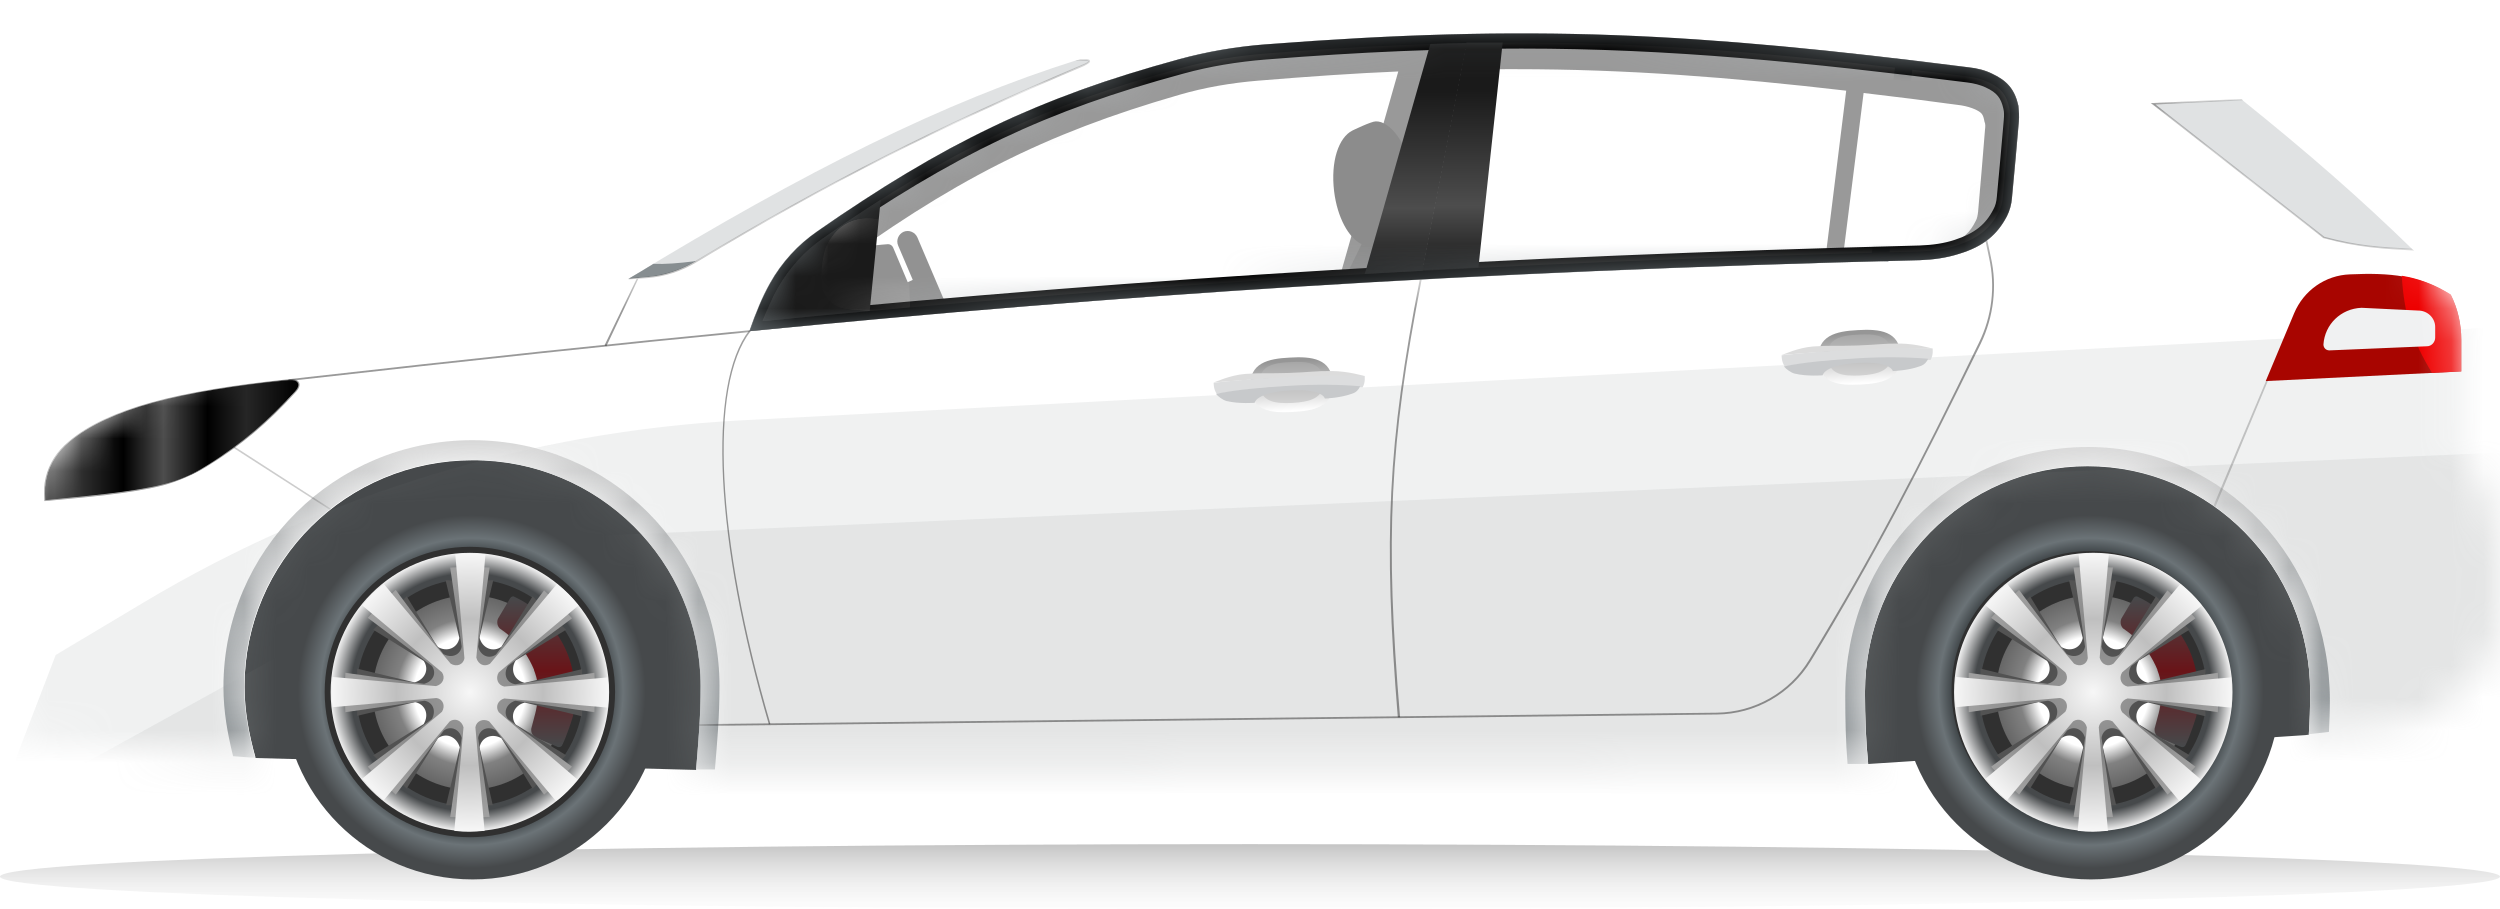 <svg width="77" height="28" viewBox="0 0 77 28" fill="none" xmlns="http://www.w3.org/2000/svg">
<path d="M38.5 28C59.763 28 77 27.552 77 27C77 26.448 59.763 26 38.5 26C17.237 26 0 26.448 0 27C0 27.552 17.237 28 38.5 28Z" fill="url(#paint0_linear)" fill-opacity="0.6"/>
<g opacity="0.5">
<path d="M62.054 3.569C61.956 3.033 61.716 2.723 61.25 2.511C61.025 2.398 60.771 2.328 60.531 2.3C55.072 1.566 51.037 1.185 46.664 1.185C44.209 1.185 41.656 1.312 38.679 1.552C37.791 1.622 36.916 1.778 36.056 2.031C31.654 3.301 28.706 4.839 24.826 7.717C24.22 8.168 23.712 8.746 23.359 9.438C23.105 9.931 22.922 10.397 22.725 11.032C34.208 9.833 44.774 9.071 59.007 8.676C59.416 8.662 59.84 8.605 60.235 8.464C60.996 8.21 61.406 7.829 61.702 7.223C61.786 7.039 61.843 6.828 61.857 6.616C61.899 6.01 62.026 4.641 62.069 4.091C62.097 3.908 62.083 3.738 62.054 3.569ZM46.664 2.13C50.106 2.13 53.35 2.384 56.863 2.793L56.242 7.801C51.615 7.942 47.299 8.14 43.067 8.394L44.28 2.173C45.098 2.13 45.888 2.13 46.664 2.13ZM24.206 9.861C24.488 9.311 24.911 8.831 25.391 8.464C29.298 5.572 32.162 4.119 36.324 2.92C37.099 2.694 37.918 2.553 38.764 2.483C40.316 2.356 41.727 2.257 43.067 2.201L41.275 8.492C35.646 8.845 30.117 9.311 24.163 9.917C24.192 9.903 24.192 9.889 24.206 9.861ZM61.138 3.992C61.095 4.528 60.982 5.911 60.926 6.517C60.912 6.63 60.898 6.729 60.855 6.8C60.686 7.138 60.489 7.378 59.924 7.561C59.642 7.66 59.318 7.717 58.979 7.717C58.246 7.731 57.512 7.759 56.779 7.787L57.399 2.864C58.373 2.977 59.374 3.104 60.404 3.245C60.573 3.273 60.714 3.315 60.841 3.372C61.039 3.47 61.081 3.513 61.123 3.752C61.152 3.809 61.152 3.894 61.138 3.992Z" fill="#333333"/>
<path d="M43.489 5.403C43.362 4.415 42.812 3.724 42.374 3.738C42.233 3.738 41.655 4.02 41.655 4.02C41.232 4.232 40.978 4.966 41.091 5.897C41.19 6.701 41.542 7.335 41.937 7.519L41.232 8.958V9.071L43.094 9.127L43.39 6.955L43.235 7.011C43.475 6.644 43.574 6.052 43.489 5.403Z" fill="#1A1A1A"/>
<path d="M29.721 10.751L28.254 7.309C28.183 7.153 28 7.069 27.831 7.139C27.676 7.21 27.591 7.393 27.662 7.562L28.113 8.62L27.958 8.691L27.506 7.619C27.478 7.562 27.422 7.52 27.351 7.52C26.928 7.548 25.546 7.718 23.909 7.957V10.581L28.804 10.751L28.734 10.595L28.945 10.61L29.114 11.005C29.185 11.16 29.369 11.244 29.538 11.174C29.721 11.089 29.792 10.906 29.721 10.751Z" fill="#262626"/>
</g>
<path d="M21.581 21.146C21.581 22.092 21.511 22.839 21.44 23.714L7.869 23.347C7.672 22.642 7.531 21.922 7.531 21.146C7.531 17.295 10.677 14.178 14.556 14.178C18.435 14.164 21.581 17.295 21.581 21.146Z" fill="#46494B"/>
<path d="M71.153 21.33C71.153 21.796 71.139 22.219 71.111 22.628L70.998 22.642L57.54 23.531C57.47 22.825 57.441 22.106 57.441 21.33C57.441 17.479 60.517 14.361 64.297 14.361C68.078 14.361 71.153 17.479 71.153 21.33Z" fill="#46494B"/>
<path d="M14.557 15.406C11.327 15.406 8.717 18.03 8.717 21.246C8.717 24.476 11.327 27.086 14.557 27.086C17.788 27.086 20.398 24.476 20.398 21.246C20.398 18.03 17.788 15.406 14.557 15.406ZM14.557 25.549C12.188 25.549 10.269 23.63 10.269 21.26C10.269 18.89 12.188 16.972 14.557 16.972C16.927 16.972 18.846 18.89 18.846 21.26C18.846 23.616 16.927 25.549 14.557 25.549Z" fill="url(#paint1_radial)"/>
<path d="M14.472 25.786C16.942 25.786 18.944 23.784 18.944 21.314C18.944 18.844 16.942 16.842 14.472 16.842C12.002 16.842 10 18.844 10 21.314C10 23.784 12.002 25.786 14.472 25.786Z" fill="#303030"/>
<path d="M14.473 24.32C16.125 24.32 17.464 22.981 17.464 21.329C17.464 19.677 16.125 18.338 14.473 18.338C12.821 18.338 11.482 19.677 11.482 21.329C11.482 22.981 12.821 24.32 14.473 24.32Z" fill="url(#paint2_radial)"/>
<path d="M17.674 20.877C17.618 20.482 17.491 20.101 17.308 19.776C17.209 19.593 16.997 19.283 16.786 19.057C16.504 18.761 16.179 18.535 15.841 18.38C15.798 18.352 15.742 18.38 15.714 18.422L15.361 19.015C15.29 19.113 15.305 19.269 15.389 19.353C15.53 19.452 15.643 19.537 15.756 19.636C16.066 19.904 16.292 20.256 16.447 20.623C16.447 20.623 16.447 20.623 16.447 20.637C16.504 20.792 16.56 20.962 16.56 21.131C16.574 21.413 16.56 21.681 16.489 21.963C16.447 22.118 16.405 22.273 16.363 22.443C16.349 22.57 16.419 22.697 16.546 22.739L17.181 23.007C17.223 23.021 17.279 23.007 17.308 22.965C17.449 22.697 17.646 22.076 17.646 22.062C17.717 21.667 17.731 21.272 17.674 20.877Z" fill="url(#paint3_linear)"/>
<path d="M14.473 17.027C12.102 17.027 10.184 18.945 10.184 21.315C10.184 23.685 12.102 25.604 14.473 25.604C16.842 25.604 18.761 23.685 18.761 21.315C18.761 18.959 16.842 17.027 14.473 17.027ZM14.473 24.828C12.54 24.828 10.974 23.262 10.974 21.329C10.974 19.397 12.54 17.831 14.473 17.831C16.405 17.831 17.971 19.397 17.971 21.329C17.971 23.262 16.405 24.828 14.473 24.828Z" fill="url(#paint4_radial)"/>
<path d="M15.883 20.341L17.435 19.396C17.421 19.382 16.419 18.38 16.405 18.366L15.446 19.918C15.192 20.101 14.854 19.974 14.769 19.636L15.192 17.872C15.178 17.872 13.739 17.872 13.725 17.872L14.148 19.65C14.092 19.96 13.767 20.101 13.471 19.918L12.526 18.366C12.512 18.38 11.51 19.382 11.496 19.396L13.048 20.355C13.231 20.609 13.09 20.933 12.766 21.018L11.002 20.595C11.002 20.609 11.002 22.034 11.002 22.048L12.78 21.625C13.09 21.681 13.231 22.005 13.048 22.302L11.496 23.261C11.51 23.275 12.512 24.277 12.526 24.291L13.485 22.739C13.739 22.556 14.063 22.683 14.162 23.021L13.739 24.799C13.753 24.799 15.164 24.813 15.178 24.799L14.769 23.021C14.825 22.711 15.15 22.57 15.446 22.739L16.405 24.291C16.419 24.277 17.421 23.275 17.435 23.261L15.883 22.316C15.7 22.062 15.827 21.723 16.165 21.639L17.929 22.062C17.929 22.048 17.929 20.623 17.929 20.609L16.165 21.032C15.841 20.962 15.7 20.637 15.883 20.341Z" fill="url(#paint5_radial)"/>
<path d="M15.644 20.511L17.619 19.044C17.506 18.902 16.899 18.31 16.758 18.183L15.277 20.158C15.066 20.313 14.797 20.2 14.727 19.918L15.08 17.478C14.896 17.464 14.036 17.464 13.866 17.478L14.219 19.918C14.177 20.172 13.909 20.285 13.655 20.144L12.188 18.169C12.047 18.282 11.44 18.888 11.327 19.029L13.302 20.511C13.457 20.722 13.345 20.99 13.062 21.061L10.636 20.722C10.622 20.906 10.622 21.752 10.636 21.936L13.076 21.583C13.33 21.625 13.443 21.893 13.302 22.147L11.327 23.614C11.426 23.741 12.033 24.348 12.188 24.475L13.669 22.5C13.88 22.345 14.149 22.457 14.219 22.726L13.866 25.166C14.036 25.18 14.896 25.18 15.08 25.166L14.727 22.726C14.769 22.457 15.037 22.345 15.277 22.5L16.758 24.475C16.899 24.376 17.492 23.755 17.619 23.614L15.644 22.147C15.489 21.936 15.602 21.668 15.87 21.583L18.31 21.936C18.324 21.752 18.324 20.892 18.31 20.722L15.87 21.075C15.602 21.033 15.489 20.765 15.644 20.511Z" fill="url(#paint6_radial)"/>
<path d="M15.362 20.709L17.817 18.649C17.591 18.367 17.436 18.226 17.154 17.986L15.094 20.441C14.925 20.553 14.727 20.469 14.671 20.257L14.953 17.069C14.586 17.041 14.36 17.027 14.022 17.069L14.304 20.271C14.276 20.469 14.064 20.553 13.881 20.441L11.821 17.986C11.525 18.226 11.384 18.367 11.158 18.649L13.613 20.709C13.726 20.878 13.641 21.076 13.429 21.132L10.241 20.85C10.199 21.216 10.199 21.428 10.241 21.781L13.443 21.499C13.641 21.527 13.726 21.738 13.613 21.922L11.158 23.982C11.37 24.235 11.525 24.405 11.821 24.645L13.852 22.218C14.022 22.105 14.219 22.19 14.276 22.401L13.993 25.59C14.346 25.632 14.572 25.618 14.925 25.59L14.642 22.401C14.671 22.204 14.882 22.119 15.066 22.218L17.125 24.673C17.407 24.461 17.548 24.292 17.788 24.01L15.362 21.936C15.249 21.767 15.334 21.569 15.531 21.513L18.719 21.795C18.762 21.428 18.747 21.202 18.719 20.864L15.531 21.146C15.334 21.104 15.249 20.892 15.362 20.709Z" fill="url(#paint7_radial)"/>
<path d="M64.396 25.717C66.866 25.717 68.868 23.715 68.868 21.245C68.868 18.776 66.866 16.773 64.396 16.773C61.926 16.773 59.924 18.776 59.924 21.245C59.924 23.715 61.926 25.717 64.396 25.717Z" fill="#303030"/>
<path d="M64.397 15.406C61.166 15.406 58.557 18.03 58.557 21.246C58.557 24.476 61.166 27.086 64.397 27.086C67.627 27.086 70.237 24.476 70.237 21.246C70.237 18.03 67.627 15.406 64.397 15.406ZM64.397 25.549C62.027 25.549 60.108 23.63 60.108 21.26C60.108 18.89 62.027 16.972 64.397 16.972C66.767 16.972 68.685 18.89 68.685 21.26C68.685 23.616 66.767 25.549 64.397 25.549Z" fill="url(#paint8_radial)"/>
<path d="M64.472 23.417C65.633 23.417 66.574 22.476 66.574 21.315C66.574 20.154 65.633 19.213 64.472 19.213C63.311 19.213 62.37 20.154 62.37 21.315C62.37 22.476 63.311 23.417 64.472 23.417Z" fill="url(#paint9_radial)"/>
<path d="M64.473 24.319C66.124 24.319 67.463 22.98 67.463 21.329C67.463 19.677 66.124 18.338 64.473 18.338C62.821 18.338 61.482 19.677 61.482 21.329C61.482 22.98 62.821 24.319 64.473 24.319Z" fill="url(#paint10_radial)"/>
<path d="M67.674 20.877C67.618 20.482 67.491 20.101 67.307 19.776C67.209 19.593 66.997 19.282 66.785 19.057C66.503 18.761 66.179 18.535 65.84 18.38C65.798 18.351 65.742 18.38 65.713 18.422L65.361 19.014C65.29 19.113 65.304 19.268 65.389 19.353C65.53 19.452 65.643 19.536 65.756 19.635C66.066 19.903 66.292 20.256 66.447 20.623C66.447 20.623 66.447 20.623 66.447 20.637C66.503 20.792 66.56 20.961 66.56 21.13C66.574 21.413 66.56 21.681 66.489 21.963C66.447 22.118 66.405 22.273 66.362 22.442C66.348 22.569 66.419 22.696 66.546 22.739L67.18 23.007C67.223 23.021 67.279 23.007 67.307 22.964C67.448 22.696 67.646 22.076 67.646 22.061C67.716 21.666 67.731 21.271 67.674 20.877Z" fill="url(#paint11_linear)"/>
<path d="M64.472 17.026C62.102 17.026 60.184 18.945 60.184 21.315C60.184 23.685 62.102 25.603 64.472 25.603C66.842 25.603 68.761 23.685 68.761 21.315C68.761 18.959 66.842 17.026 64.472 17.026ZM64.472 24.828C62.539 24.828 60.974 23.262 60.974 21.329C60.974 19.396 62.539 17.831 64.472 17.831C66.405 17.831 67.971 19.396 67.971 21.329C67.971 23.262 66.405 24.828 64.472 24.828Z" fill="url(#paint12_radial)"/>
<path d="M65.883 20.34L67.435 19.395C67.421 19.381 66.419 18.38 66.405 18.366L65.446 19.917C65.192 20.101 64.853 19.974 64.769 19.635L65.192 17.872C65.178 17.872 63.739 17.872 63.725 17.872L64.148 19.649C64.091 19.96 63.767 20.101 63.471 19.917L62.526 18.366C62.511 18.38 61.51 19.381 61.496 19.395L63.048 20.355C63.231 20.608 63.09 20.933 62.765 21.018L61.002 20.594C61.002 20.608 61.002 22.033 61.002 22.047L62.779 21.624C63.09 21.681 63.231 22.005 63.048 22.301L61.496 23.261C61.51 23.275 62.511 24.276 62.526 24.29L63.485 22.739C63.739 22.555 64.063 22.682 64.162 23.021L63.739 24.798C63.753 24.798 65.164 24.812 65.178 24.798L64.769 23.021C64.825 22.71 65.15 22.569 65.446 22.739L66.405 24.29C66.419 24.276 67.421 23.275 67.435 23.261L65.883 22.315C65.7 22.061 65.827 21.723 66.165 21.638L67.928 22.061C67.928 22.047 67.928 20.623 67.928 20.608L66.165 21.032C65.841 20.961 65.7 20.637 65.883 20.34Z" fill="url(#paint13_radial)"/>
<path d="M65.644 20.51L67.619 19.043C67.506 18.902 66.899 18.31 66.758 18.183L65.277 20.158C65.065 20.313 64.797 20.2 64.727 19.918L65.079 17.477C64.896 17.463 64.035 17.463 63.866 17.477L64.219 19.918C64.177 20.172 63.908 20.285 63.655 20.144L62.187 18.169C62.046 18.282 61.44 18.888 61.327 19.029L63.302 20.51C63.457 20.722 63.344 20.99 63.062 21.061L60.636 20.722C60.622 20.905 60.622 21.752 60.636 21.935L63.076 21.582C63.33 21.625 63.443 21.893 63.302 22.147L61.327 23.614C61.426 23.741 62.032 24.347 62.187 24.474L63.669 22.499C63.88 22.344 64.148 22.457 64.219 22.725L63.866 25.166C64.035 25.18 64.896 25.18 65.079 25.166L64.727 22.725C64.769 22.457 65.037 22.344 65.277 22.499L66.758 24.474C66.899 24.376 67.492 23.755 67.619 23.614L65.644 22.147C65.488 21.935 65.601 21.667 65.869 21.582L68.31 21.935C68.324 21.752 68.324 20.891 68.31 20.722L65.869 21.075C65.601 21.032 65.488 20.764 65.644 20.51Z" fill="url(#paint14_radial)"/>
<path d="M65.362 20.708L67.816 18.649C67.591 18.367 67.435 18.226 67.153 17.986L65.094 20.44C64.924 20.553 64.727 20.468 64.67 20.257L64.953 17.069C64.586 17.041 64.36 17.026 64.021 17.069L64.304 20.271C64.275 20.468 64.064 20.553 63.88 20.44L61.821 17.986C61.525 18.226 61.383 18.367 61.158 18.649L63.612 20.708C63.725 20.878 63.641 21.075 63.429 21.131L60.241 20.849C60.199 21.216 60.199 21.428 60.241 21.78L63.443 21.498C63.641 21.526 63.725 21.738 63.612 21.922L61.158 23.981C61.369 24.235 61.525 24.404 61.821 24.644L63.852 22.218C64.021 22.105 64.219 22.189 64.275 22.401L63.993 25.589C64.346 25.632 64.572 25.617 64.924 25.589L64.642 22.401C64.67 22.204 64.882 22.119 65.065 22.218L67.125 24.672C67.407 24.461 67.548 24.291 67.788 24.009L65.362 21.936C65.249 21.766 65.333 21.569 65.531 21.512L68.719 21.794C68.761 21.428 68.747 21.202 68.719 20.863L65.531 21.146C65.333 21.103 65.249 20.892 65.362 20.708Z" fill="url(#paint15_radial)"/>
<path d="M21.44 8.041L21.426 8.055C20.975 8.323 20.481 8.493 19.959 8.535L19.352 8.591C19.621 8.436 19.875 8.281 20.128 8.126C20.481 8.14 20.876 8.112 21.44 8.041Z" fill="#6B7377"/>
<path opacity="0.4" d="M74.313 7.688C73.297 7.632 72.634 7.604 71.576 7.321L66.314 3.202L69.037 3.061C71.11 4.726 72.69 6.108 74.313 7.688Z" fill="#B2B6B9"/>
<path opacity="0.4" d="M33.389 2.004C28.818 3.937 25.334 5.728 21.426 8.056C20.975 8.324 20.481 8.493 19.959 8.536L19.352 8.592C24.854 5.235 29.129 3.119 33.177 1.849L33.361 1.835C33.6 1.835 33.614 1.905 33.389 2.004Z" fill="#B2B6B9"/>
<path d="M46.861 1.312C51.431 1.312 55.663 1.736 60.601 2.356C60.841 2.385 61.052 2.441 61.236 2.526C61.631 2.709 61.8 2.921 61.885 3.316C61.913 3.428 61.913 3.555 61.899 3.711C61.856 4.218 61.743 5.488 61.687 6.066C61.673 6.25 61.631 6.405 61.56 6.532C61.292 7.054 60.911 7.35 60.262 7.562C59.924 7.675 59.543 7.731 59.12 7.745C46.127 8.084 35.773 8.704 23.486 9.889C23.641 9.494 23.782 9.17 23.965 8.86C24.304 8.267 24.77 7.745 25.334 7.35C29.284 4.599 32.176 3.231 36.408 2.088C37.226 1.863 38.086 1.722 38.961 1.651C41.952 1.411 44.463 1.312 46.861 1.312ZM46.861 1.03C44.42 1.03 41.881 1.143 38.933 1.369C38.058 1.439 37.184 1.58 36.323 1.82C31.95 3.005 29.03 4.444 25.165 7.124C24.572 7.534 24.064 8.084 23.712 8.718C23.458 9.17 23.274 9.621 23.077 10.2C34.489 9.085 44.971 8.38 59.12 8.013C59.529 7.999 59.938 7.943 60.333 7.816C61.08 7.576 61.504 7.223 61.8 6.659C61.885 6.49 61.941 6.292 61.955 6.095C61.997 5.53 62.11 4.247 62.167 3.739C62.181 3.584 62.181 3.428 62.153 3.273C62.054 2.765 61.814 2.497 61.349 2.286C61.123 2.187 60.883 2.116 60.629 2.088C55.226 1.397 51.206 1.03 46.861 1.03Z" fill="url(#paint16_linear)" stroke="black" stroke-width="0.367" stroke-miterlimit="10"/>
<path d="M46.282 1.312L45.535 8.238C44.956 8.267 44.378 8.295 43.8 8.323L45.168 1.312C45.549 1.312 45.916 1.312 46.282 1.312Z" fill="url(#paint17_linear)"/>
<path d="M45.182 1.327L43.814 8.338C43.221 8.366 42.629 8.408 42.036 8.437L44.054 1.355C44.42 1.341 44.801 1.327 45.182 1.327Z" fill="url(#paint18_linear)"/>
<path d="M27.125 6.151L26.787 9.579C25.701 9.678 24.614 9.777 23.5 9.889C23.655 9.495 23.796 9.17 23.965 8.86C24.304 8.267 24.77 7.745 25.334 7.35C25.955 6.913 26.547 6.518 27.125 6.151Z" fill="#1A1A1A"/>
<path d="M75.808 13.882V10.468C75.808 9.635 75.469 8.831 74.877 8.239C74.68 8.056 74.496 7.872 74.313 7.689C73.297 7.632 72.634 7.604 71.576 7.322L66.314 3.203L69.037 3.062L69.418 2.681C69.488 2.61 69.516 2.497 69.474 2.399C69.446 2.328 69.375 2.272 69.305 2.258C61.405 0.861 55.649 0.184 45.803 0.142C41.133 0.142 37.268 0.565 33.163 1.863L33.346 1.849C33.6 1.834 33.615 1.905 33.375 2.004C28.804 3.936 25.32 5.728 21.412 8.056C20.961 8.324 20.467 8.493 19.945 8.535L19.338 8.592L19.268 8.606C18.915 8.634 18.577 8.662 18.238 8.704C6.812 9.791 -0.496 12.683 0.026 18.622C0.04 18.706 0.111 18.763 0.181 18.763H0.76L0.788 20.455L0.181 21.669C-0.058 22.162 0.266 22.741 0.816 22.783L7.192 23.291L7.757 23.333H7.87C7.672 22.628 7.531 21.908 7.531 21.133C7.531 17.281 10.677 14.164 14.556 14.164C18.436 14.164 21.581 17.281 21.581 21.133C21.581 22.078 21.511 22.825 21.44 23.7H21.539H22.033L56.905 23.531H57.427L57.54 23.517C57.469 22.811 57.441 22.092 57.441 21.316C57.441 17.465 60.516 14.347 64.297 14.347C68.078 14.347 71.153 17.465 71.153 21.316C71.153 21.782 71.139 22.205 71.111 22.614L71.731 22.543L74.073 22.261C74.496 22.205 74.891 22.035 75.201 21.753L76.189 20.836C76.626 20.455 76.908 19.919 76.951 19.355C77.092 16.901 76.993 15.222 75.808 13.882ZM62.181 3.739C62.139 4.247 62.026 5.516 61.969 6.095C61.955 6.292 61.899 6.49 61.814 6.659C61.518 7.223 61.095 7.59 60.347 7.816C59.952 7.943 59.543 7.999 59.134 8.013C44.999 8.366 34.503 9.085 23.091 10.2C23.288 9.621 23.472 9.17 23.726 8.719C24.078 8.084 24.586 7.534 25.179 7.124C29.03 4.444 31.964 3.005 36.337 1.82C37.184 1.595 38.058 1.439 38.947 1.369C47.157 0.734 52.193 1.002 60.643 2.074C60.897 2.102 61.137 2.159 61.363 2.272C61.814 2.483 62.054 2.751 62.167 3.259C62.181 3.414 62.195 3.584 62.181 3.739Z" fill="white"/>
<mask id="mask0" mask-type="alpha" maskUnits="userSpaceOnUse" x="0" y="0" width="77" height="24">
<path d="M75.808 13.882V10.468C75.808 9.635 75.469 8.831 74.877 8.239C74.68 8.056 74.496 7.872 74.313 7.689C73.297 7.632 72.634 7.604 71.576 7.322L66.314 3.203L69.037 3.062L69.418 2.681C69.488 2.61 69.516 2.497 69.474 2.399C69.446 2.328 69.375 2.272 69.305 2.258C61.405 0.861 55.649 0.184 45.803 0.142C41.133 0.142 37.268 0.565 33.163 1.863L33.346 1.849C33.6 1.834 33.615 1.905 33.375 2.004C28.804 3.936 25.32 5.728 21.412 8.056C20.961 8.324 20.467 8.493 19.945 8.535L19.338 8.592L19.268 8.606C18.915 8.634 18.577 8.662 18.238 8.704C6.812 9.791 -0.496 12.683 0.026 18.622C0.04 18.706 0.111 18.763 0.181 18.763H0.76L0.788 20.455L0.181 21.669C-0.058 22.162 0.266 22.741 0.816 22.783L7.192 23.291L7.757 23.333H7.87C7.672 22.628 7.531 21.908 7.531 21.133C7.531 17.281 10.677 14.164 14.556 14.164C18.436 14.164 21.581 17.281 21.581 21.133C21.581 22.078 21.511 22.825 21.44 23.7H21.539H22.033L56.905 23.531H57.427L57.54 23.517C57.469 22.811 57.441 22.092 57.441 21.316C57.441 17.465 60.516 14.347 64.297 14.347C68.078 14.347 71.153 17.465 71.153 21.316C71.153 21.782 71.139 22.205 71.111 22.614L71.731 22.543L74.073 22.261C74.496 22.205 74.891 22.035 75.201 21.753L76.189 20.836C76.626 20.455 76.908 19.919 76.951 19.355C77.092 16.901 76.993 15.222 75.808 13.882ZM62.181 3.739C62.139 4.247 62.026 5.516 61.969 6.095C61.955 6.292 61.899 6.49 61.814 6.659C61.518 7.223 61.095 7.59 60.347 7.816C59.952 7.943 59.543 7.999 59.134 8.013C44.999 8.366 34.503 9.085 23.091 10.2C23.288 9.621 23.472 9.17 23.726 8.719C24.078 8.084 24.586 7.534 25.179 7.124C29.03 4.444 31.964 3.005 36.337 1.82C37.184 1.595 38.058 1.439 38.947 1.369C47.157 0.734 52.193 1.002 60.643 2.074C60.897 2.102 61.137 2.159 61.363 2.272C61.814 2.483 62.054 2.751 62.167 3.259C62.181 3.414 62.195 3.584 62.181 3.739Z" fill="#F79E1B"/>
</mask>
<g mask="url(#mask0)">
<path d="M4.426 18.554L1.716 20.173L-0.753 26.591L79.444 23.982V9.945L22.824 12.947C16.327 13.292 10.011 15.216 4.426 18.554Z" fill="#9AA0A4" fill-opacity="0.15"/>
<path d="M15.047 16.647L-0.682 25.322L-3.151 30.26L79.021 28.708L79.586 13.825L15.047 16.647Z" fill="#9AA0A4" fill-opacity="0.15"/>
<path d="M41.048 11.787C41.08 12.516 40.48 12.658 39.806 12.69C39.132 12.723 38.554 12.658 38.511 11.917C38.479 11.188 39.046 11.046 39.72 11.014C40.405 10.97 41.015 11.046 41.048 11.787Z" fill="url(#paint19_linear)"/>
<path d="M40.765 11.727C40.788 12.279 40.328 12.378 39.801 12.411C39.274 12.433 38.826 12.389 38.792 11.826C38.77 11.275 39.207 11.176 39.734 11.154C40.261 11.121 40.732 11.165 40.765 11.727Z" fill="url(#paint20_linear)"/>
<path d="M42.036 11.584C41.971 11.569 41.527 11.435 41.04 11.428C40.51 11.421 40.358 11.465 39.698 11.487C39.037 11.509 38.875 11.48 38.355 11.517C37.879 11.554 37.446 11.765 37.381 11.78C38.02 11.728 38.81 11.661 39.698 11.639C40.575 11.617 41.397 11.576 42.036 11.584Z" fill="#DCDCDC"/>
<path d="M41.966 11.934C42.063 11.777 42.031 11.579 42.031 11.579C42.031 11.579 42.031 11.579 42.02 11.579C41.385 11.558 40.578 11.568 39.706 11.61C38.834 11.652 38.027 11.714 37.392 11.787C37.381 11.787 37.381 11.787 37.381 11.787C37.381 11.787 37.37 11.986 37.478 12.132C38.092 12.028 38.877 11.944 39.717 11.902C40.567 11.882 41.342 11.892 41.966 11.934Z" fill="#DCDDDE"/>
<path d="M37.784 12.353C38.162 12.445 38.644 12.406 38.644 12.406C38.644 12.406 38.676 12.092 39.714 12.027C40.752 11.961 40.805 12.275 40.805 12.275C40.805 12.275 41.287 12.262 41.665 12.118C41.78 12.079 41.853 11.988 41.895 11.896C41.287 11.844 40.522 11.831 39.704 11.883C38.886 11.935 38.05 12.001 37.452 12.132C37.515 12.21 37.669 12.327 37.784 12.353Z" fill="#C7C9CB"/>
<path d="M58.541 10.941C58.573 11.67 57.973 11.812 57.299 11.845C56.625 11.877 56.047 11.812 56.004 11.072C55.972 10.342 56.539 10.201 57.214 10.168C57.898 10.124 58.509 10.201 58.541 10.941Z" fill="url(#paint21_linear)"/>
<path d="M58.258 10.882C58.281 11.433 57.821 11.532 57.294 11.565C56.767 11.587 56.319 11.543 56.285 10.981C56.263 10.429 56.7 10.33 57.227 10.308C57.754 10.275 58.225 10.319 58.258 10.882Z" fill="url(#paint22_linear)"/>
<path d="M59.529 10.738C59.464 10.723 59.02 10.59 58.533 10.582C58.003 10.575 57.851 10.619 57.191 10.642C56.53 10.664 56.368 10.634 55.848 10.671C55.372 10.708 54.939 10.919 54.874 10.934C55.513 10.882 56.303 10.815 57.191 10.793C58.068 10.771 58.891 10.73 59.529 10.738Z" fill="#DCDCDC"/>
<path d="M59.459 11.088C59.556 10.931 59.524 10.733 59.524 10.733C59.524 10.733 59.524 10.733 59.513 10.733C58.878 10.712 58.071 10.722 57.199 10.764C56.327 10.806 55.52 10.869 54.885 10.942C54.874 10.942 54.874 10.942 54.874 10.942C54.874 10.942 54.864 11.14 54.971 11.287C55.585 11.182 56.37 11.098 57.21 11.057C58.06 11.036 58.835 11.046 59.459 11.088Z" fill="#DCDDDE"/>
<path d="M55.278 11.508C55.655 11.599 56.138 11.56 56.138 11.56C56.138 11.56 56.169 11.246 57.207 11.181C58.245 11.116 58.298 11.429 58.298 11.429C58.298 11.429 58.78 11.416 59.158 11.272C59.273 11.233 59.347 11.142 59.389 11.05C58.78 10.998 58.015 10.985 57.197 11.037C56.379 11.089 55.543 11.155 54.945 11.286C55.008 11.364 55.162 11.482 55.278 11.508Z" fill="#C7C9CB"/>
<path d="M22.16 21.133C22.16 22.078 22.09 22.854 22.019 23.7H21.525H21.426C21.497 22.826 21.567 22.078 21.567 21.133C21.567 17.282 18.422 14.164 14.542 14.164C10.663 14.164 7.517 17.282 7.517 21.133C7.517 21.895 7.658 22.628 7.856 23.334H7.743L7.179 23.291C7.009 22.6 6.882 21.909 6.882 21.161C6.882 16.957 10.31 13.558 14.542 13.558C18.788 13.558 22.16 16.929 22.16 21.133Z" fill="url(#paint23_linear)" fill-opacity="0.8"/>
<path d="M71.76 21.583C71.76 21.922 71.745 22.232 71.731 22.543L71.111 22.613C71.139 22.204 71.153 21.781 71.153 21.315C71.153 17.464 68.078 14.346 64.297 14.346C60.516 14.346 57.441 17.464 57.441 21.315C57.441 22.091 57.455 22.811 57.54 23.516L57.427 23.53H56.905C56.849 22.853 56.834 22.162 56.834 21.428C56.834 17.111 60.065 13.768 64.311 13.768C68.543 13.768 71.76 17.267 71.76 21.583Z" fill="url(#paint24_linear)" fill-opacity="0.8"/>
<path d="M74.355 7.718C73.396 7.661 72.662 7.633 71.576 7.337H71.562L66.244 3.175L69.037 3.048L69.093 3.091L66.385 3.218L71.59 7.294C72.662 7.577 73.297 7.605 74.284 7.661L74.355 7.718Z" fill="black" fill-opacity="0.4"/>
<path d="M8.885 11.737V11.68C14.754 11.017 19.127 10.552 23.091 10.171V10.227C19.127 10.608 14.754 11.074 8.885 11.737Z" fill="black" fill-opacity="0.4"/>
<path d="M19.352 8.606L19.423 8.563L19.959 8.521C20.481 8.464 20.975 8.309 21.412 8.041C25.461 5.615 28.931 3.852 33.375 1.975C33.502 1.919 33.53 1.891 33.53 1.891C33.53 1.891 33.502 1.877 33.417 1.877C33.403 1.877 33.121 1.877 33.121 1.877L33.276 1.82H33.346C33.544 1.806 33.572 1.848 33.572 1.877C33.586 1.905 33.558 1.947 33.389 2.032C28.945 3.908 25.475 5.657 21.44 8.084C20.989 8.352 20.481 8.521 19.959 8.563L19.352 8.606Z" fill="black" fill-opacity="0.4"/>
<path d="M21.539 22.36V22.303L52.87 21.951C54.041 21.937 55.113 21.33 55.72 20.328C57.709 17.056 59.049 14.474 60.953 10.553C61.349 9.748 61.461 8.817 61.264 7.943L61.151 7.407L61.207 7.393L61.32 7.929C61.518 8.817 61.405 9.763 61.01 10.581C59.091 14.502 57.765 17.084 55.776 20.357C55.156 21.372 54.069 21.993 52.884 22.007L21.539 22.36Z" fill="black" fill-opacity="0.4"/>
<path d="M23.683 22.317C22.019 16.632 21.779 11.864 23.077 10.171L23.119 10.199C21.821 11.864 22.061 16.618 23.726 22.289L23.683 22.317Z" fill="black" fill-opacity="0.4"/>
<path d="M18.676 10.665L18.619 10.637L19.607 8.592L19.663 8.578L18.676 10.665Z" fill="black" fill-opacity="0.4"/>
<path d="M43.052 22.092C42.6 16.548 42.741 13.642 43.729 8.606L45.21 1.044L45.266 1.059L43.785 8.62C42.798 13.656 42.657 16.548 43.122 22.092H43.052Z" fill="black" fill-opacity="0.4"/>
<path opacity="0.5" d="M10.154 15.701L7.192 13.797L7.22 13.754L10.197 15.673L10.154 15.701Z" fill="black" fill-opacity="0.4"/>
<path opacity="0.5" d="M68.232 15.616L68.176 15.574L69.798 11.723H69.855L68.232 15.616Z" fill="black" fill-opacity="0.4"/>
<path d="M1.366 15.433V15.405C1.352 15.109 1.352 14.925 1.409 14.7C1.507 14.29 1.747 13.896 2.114 13.599C3.313 12.584 5.485 12.033 8.885 11.681C9.054 11.667 9.167 11.695 9.21 11.78C9.252 11.864 9.21 11.977 9.097 12.09C8.222 13.049 7.432 13.712 6.36 14.375C5.937 14.629 5.485 14.826 5.006 14.954C4.018 15.207 2.594 15.32 1.394 15.433H1.366ZM8.885 11.737C5.5 12.076 3.341 12.626 2.142 13.642C1.789 13.938 1.55 14.319 1.465 14.714C1.409 14.925 1.409 15.109 1.423 15.377C2.608 15.264 4.018 15.151 4.992 14.897C5.471 14.784 5.923 14.587 6.332 14.333C7.39 13.67 8.18 13.007 9.054 12.062C9.153 11.963 9.181 11.864 9.153 11.808C9.125 11.751 9.026 11.723 8.885 11.737Z" fill="black" fill-opacity="0.4"/>
<path d="M8.885 11.709C5.626 12.034 3.369 12.57 2.128 13.614C1.789 13.896 1.535 14.277 1.436 14.7C1.38 14.925 1.38 15.109 1.394 15.405C2.635 15.278 4.032 15.165 5.005 14.925C5.485 14.813 5.936 14.615 6.36 14.347C7.516 13.628 8.292 12.922 9.082 12.062C9.28 11.85 9.195 11.681 8.885 11.709Z" fill="url(#paint25_linear)"/>
<path d="M6.431 14.306C6.403 14.32 6.374 14.334 6.346 14.362C6.191 14.461 6.022 14.56 5.853 14.63H4.23C4.216 14.517 4.202 14.405 4.188 14.278C4.174 14.094 4.16 13.911 4.16 13.699C4.16 13.572 4.16 13.445 4.174 13.318C4.188 13.107 4.202 12.923 4.23 12.768H5.867H6.403C6.403 12.839 6.403 12.909 6.389 12.994C6.374 13.149 6.374 13.304 6.374 13.459C6.374 13.699 6.389 13.939 6.403 14.165C6.417 14.207 6.417 14.249 6.431 14.306Z" fill="url(#paint26_linear)"/>
<path d="M9.069 12.076C8.857 12.316 8.631 12.541 8.406 12.753C7.841 13.303 7.221 13.797 6.417 14.305C6.417 14.248 6.402 14.206 6.402 14.149C6.388 13.924 6.374 13.698 6.374 13.444C6.374 13.289 6.374 13.12 6.388 12.979C6.388 12.908 6.388 12.823 6.402 12.753C6.402 12.654 6.417 12.569 6.417 12.485C6.431 12.33 6.445 12.189 6.445 12.033C7.136 11.906 7.898 11.808 8.758 11.709H9.055C9.224 11.765 9.238 11.906 9.069 12.076Z" fill="url(#paint27_linear)"/>
<path d="M9.069 12.076C8.279 12.937 7.503 13.628 6.346 14.362C5.937 14.616 5.471 14.813 4.992 14.94C4.018 15.18 2.622 15.293 1.38 15.42C1.38 15.25 1.366 15.109 1.38 14.982C2.325 14.884 3.482 14.771 4.258 14.573C4.738 14.46 5.189 14.263 5.612 13.995C6.741 13.29 7.517 12.612 8.279 11.78C8.476 11.752 8.674 11.738 8.871 11.71C9.195 11.681 9.28 11.851 9.069 12.076Z" fill="#B2B2B2"/>
<g style="mix-blend-mode:screen">
<path d="M8.885 11.709C5.626 12.034 3.369 12.57 2.128 13.614C1.789 13.896 1.535 14.277 1.436 14.7C1.38 14.925 1.38 15.109 1.394 15.405C2.635 15.278 4.032 15.165 5.005 14.925C5.485 14.813 5.936 14.615 6.36 14.347C7.516 13.628 8.292 12.922 9.082 12.062C9.28 11.85 9.195 11.681 8.885 11.709Z" fill="url(#paint28_linear)"/>
</g>
<path d="M75.808 10.467V11.441L69.785 11.737L70.659 9.649C70.956 8.944 71.618 8.478 72.38 8.45C73.594 8.394 74.539 8.478 75.484 9.085C75.695 9.494 75.808 9.974 75.808 10.467Z" fill="#A80500"/>
<path d="M75.808 10.468V11.441L74.905 11.483C74.299 10.496 74.045 9.678 73.974 8.493C74.496 8.577 74.99 8.761 75.484 9.071C75.695 9.494 75.808 9.974 75.808 10.468Z" fill="#EE0000"/>
<path d="M71.562 10.609C71.562 10.707 71.633 10.792 71.746 10.792L74.75 10.665C74.891 10.665 75.004 10.538 75.004 10.397V10.072C75.004 9.79 74.764 9.565 74.482 9.565L72.733 9.48C72.098 9.508 71.604 9.988 71.562 10.609Z" fill="#F0F1F2"/>
<path opacity="0.8" d="M62.181 3.738C62.139 4.246 62.026 5.516 61.969 6.094C61.955 6.292 61.899 6.489 61.814 6.659C61.518 7.223 61.095 7.59 60.347 7.815C59.952 7.942 59.543 7.999 59.134 8.013C44.999 8.365 34.503 9.085 23.091 10.199C23.288 9.621 23.472 9.17 23.726 8.718C24.078 8.083 24.586 7.533 25.179 7.124C29.03 4.444 31.964 3.005 36.337 1.82C37.184 1.594 38.058 1.439 38.947 1.368C47.157 0.734 52.193 1.002 60.643 2.074C60.897 2.102 61.137 2.158 61.363 2.271C61.814 2.483 62.054 2.751 62.167 3.259C62.181 3.414 62.195 3.583 62.181 3.738Z" fill="#B2B6B9"/>
<path d="M58.161 8.069L57.624 8.013L58.4 1.806L58.936 1.862L58.161 8.069Z" fill="#6B7377"/>
<path d="M27.126 6.151L26.787 9.579C25.701 9.678 24.615 9.777 23.5 9.89C23.656 9.495 23.797 9.17 23.966 8.86C24.305 8.267 24.77 7.745 25.334 7.35C25.955 6.913 26.548 6.518 27.126 6.151Z" fill="#6B7377"/>
<path d="M28.028 9.381C28.028 9.493 27.943 9.592 27.831 9.592C27.478 9.606 27.097 9.592 26.688 9.564C26.476 9.55 26.265 9.536 26.067 9.508C25.658 9.465 25.334 9.127 25.305 8.718C25.305 8.704 25.305 8.675 25.305 8.661C25.291 8.309 25.334 8.026 25.39 7.801C25.404 7.744 25.418 7.702 25.432 7.646C25.475 7.547 25.531 7.42 25.63 7.293C25.841 6.982 26.18 6.785 26.547 6.743C26.688 6.729 26.843 6.729 27.012 6.757C27.182 6.785 27.323 6.841 27.45 6.912C27.718 7.053 27.887 7.307 27.915 7.603C27.943 7.871 27.972 8.153 27.986 8.435C28 8.774 28.014 9.084 28.028 9.381Z" fill="url(#paint29_linear)"/>
<path d="M28.028 9.381C28.028 9.493 27.943 9.592 27.831 9.592C27.478 9.606 27.097 9.592 26.688 9.564C26.476 9.55 26.265 9.536 26.067 9.508C25.658 9.465 25.334 9.127 25.305 8.718C25.305 8.704 25.305 8.675 25.305 8.661C25.291 8.309 25.334 8.026 25.39 7.801C25.404 7.744 25.418 7.702 25.432 7.646C25.475 7.547 25.531 7.42 25.63 7.293C25.841 6.982 26.18 6.785 26.547 6.743C26.688 6.729 26.843 6.729 27.012 6.757C27.182 6.785 27.323 6.841 27.45 6.912C27.718 7.053 27.887 7.307 27.915 7.603C27.943 7.871 27.972 8.153 27.986 8.435C28 8.774 28.014 9.084 28.028 9.381Z" fill="url(#paint30_linear)"/>
<path d="M46.861 1.312C51.432 1.312 55.664 1.736 60.601 2.356C60.841 2.385 61.053 2.441 61.236 2.526C61.631 2.709 61.8 2.921 61.885 3.316C61.913 3.428 61.913 3.555 61.899 3.711C61.857 4.218 61.744 5.488 61.688 6.066C61.673 6.25 61.631 6.405 61.56 6.532C61.292 7.054 60.912 7.35 60.263 7.562C59.924 7.675 59.543 7.731 59.12 7.745C46.128 8.084 35.773 8.704 23.486 9.889C23.641 9.494 23.782 9.17 23.966 8.86C24.304 8.267 24.77 7.745 25.334 7.35C29.284 4.599 32.176 3.231 36.408 2.088C37.226 1.863 38.087 1.722 38.961 1.651C41.952 1.411 44.463 1.312 46.861 1.312ZM46.861 1.03C44.421 1.03 41.882 1.143 38.933 1.369C38.059 1.439 37.184 1.58 36.323 1.82C31.95 3.005 29.03 4.444 25.165 7.124C24.573 7.534 24.065 8.084 23.712 8.718C23.458 9.17 23.275 9.621 23.077 10.2C34.49 9.085 44.971 8.38 59.12 8.013C59.529 7.999 59.938 7.943 60.333 7.816C61.081 7.576 61.504 7.223 61.8 6.659C61.885 6.49 61.941 6.292 61.956 6.095C61.998 5.53 62.111 4.247 62.167 3.739C62.181 3.584 62.181 3.428 62.153 3.273C62.054 2.765 61.815 2.497 61.349 2.286C61.123 2.187 60.883 2.116 60.63 2.088C55.227 1.397 51.206 1.03 46.861 1.03Z" fill="#6B7377"/>
<path d="M46.283 1.312L45.535 8.239C44.957 8.267 44.378 8.295 43.8 8.324L45.168 1.312C45.549 1.312 45.916 1.312 46.283 1.312Z" fill="#6B7377"/>
<path d="M45.182 1.327L43.814 8.338C43.222 8.366 42.629 8.409 42.037 8.437L44.054 1.355C44.421 1.341 44.802 1.327 45.182 1.327Z" fill="#6B7377"/>
</g>
<defs>
<linearGradient id="paint0_linear" x1="38.5" y1="24.575" x2="38.5" y2="28.5" gradientUnits="userSpaceOnUse">
<stop stop-color="#0C0C0C"/>
<stop offset="1" stop-color="white" stop-opacity="0"/>
</linearGradient>
<radialGradient id="paint1_radial" cx="0" cy="0" r="1" gradientUnits="userSpaceOnUse" gradientTransform="translate(14.529 21.302) rotate(-1.364) scale(5.927 6.018)">
<stop offset="0.709" stop-color="#3D4346"/>
<stop offset="0.785" stop-color="#6B7377"/>
<stop offset="0.902" stop-color="#46494B"/>
<stop offset="1" stop-color="#46494B"/>
</radialGradient>
<radialGradient id="paint2_radial" cx="0" cy="0" r="1" gradientUnits="userSpaceOnUse" gradientTransform="translate(14.47 21.323) scale(2.99 2.989)">
<stop offset="0.573" stop-color="white"/>
<stop offset="0.757" stop-color="#818181"/>
<stop offset="1" stop-color="#666666"/>
</radialGradient>
<linearGradient id="paint3_linear" x1="16.506" y1="23.002" x2="16.506" y2="18.36" gradientUnits="userSpaceOnUse">
<stop stop-color="#46494B"/>
<stop offset="0.502" stop-color="#691418"/>
<stop offset="1" stop-color="#46494B"/>
</linearGradient>
<radialGradient id="paint4_radial" cx="0" cy="0" r="1" gradientUnits="userSpaceOnUse" gradientTransform="translate(14.469 21.322) scale(4.29)">
<stop offset="0.854" stop-color="#46494B"/>
<stop offset="1" stop-color="#F1F1F1"/>
</radialGradient>
<radialGradient id="paint5_radial" cx="0" cy="0" r="1" gradientUnits="userSpaceOnUse" gradientTransform="translate(14.468 21.324) rotate(-1.609) scale(3.478)">
<stop stop-color="#535353"/>
<stop offset="0.527" stop-color="#515151"/>
<stop offset="1" stop-color="#535353"/>
</radialGradient>
<radialGradient id="paint6_radial" cx="0" cy="0" r="1" gradientUnits="userSpaceOnUse" gradientTransform="translate(14.474 21.321) rotate(-22.051) scale(3.782)">
<stop stop-color="#A0A0A0"/>
<stop offset="0.527" stop-color="#858585"/>
<stop offset="1" stop-color="#A0A0A0"/>
</radialGradient>
<radialGradient id="paint7_radial" cx="0" cy="0" r="1" gradientUnits="userSpaceOnUse" gradientTransform="translate(14.47 21.322) rotate(-45) scale(4.29)">
<stop stop-color="#F7F7F7"/>
<stop offset="0.527" stop-color="#BFBFBF"/>
<stop offset="1" stop-color="#F7F7F7"/>
</radialGradient>
<radialGradient id="paint8_radial" cx="0" cy="0" r="1" gradientUnits="userSpaceOnUse" gradientTransform="translate(64.369 21.302) rotate(-1.364) scale(5.927 6.018)">
<stop offset="0.709" stop-color="#3D4346"/>
<stop offset="0.785" stop-color="#6B7377"/>
<stop offset="0.902" stop-color="#46494B"/>
<stop offset="1" stop-color="#46494B"/>
</radialGradient>
<radialGradient id="paint9_radial" cx="0" cy="0" r="1" gradientUnits="userSpaceOnUse" gradientTransform="translate(64.469 21.321) scale(2.098)">
<stop offset="0.837" stop-color="#1A1A1A"/>
<stop offset="1" stop-color="#4D4D4D"/>
</radialGradient>
<radialGradient id="paint10_radial" cx="0" cy="0" r="1" gradientUnits="userSpaceOnUse" gradientTransform="translate(64.469 21.322) scale(2.99 2.989)">
<stop offset="0.573" stop-color="white"/>
<stop offset="0.757" stop-color="#818181"/>
<stop offset="1" stop-color="#666666"/>
</radialGradient>
<linearGradient id="paint11_linear" x1="66.505" y1="23.001" x2="66.505" y2="18.36" gradientUnits="userSpaceOnUse">
<stop stop-color="#46494B"/>
<stop offset="0.502" stop-color="#691418"/>
<stop offset="1" stop-color="#46494B"/>
</linearGradient>
<radialGradient id="paint12_radial" cx="0" cy="0" r="1" gradientUnits="userSpaceOnUse" gradientTransform="translate(64.469 21.321) scale(4.29)">
<stop offset="0.854" stop-color="#46494B"/>
<stop offset="1" stop-color="#F1F1F1"/>
</radialGradient>
<radialGradient id="paint13_radial" cx="0" cy="0" r="1" gradientUnits="userSpaceOnUse" gradientTransform="translate(64.468 21.323) rotate(-1.609) scale(3.478)">
<stop stop-color="#535353"/>
<stop offset="0.527" stop-color="#515151"/>
<stop offset="1" stop-color="#535353"/>
</radialGradient>
<radialGradient id="paint14_radial" cx="0" cy="0" r="1" gradientUnits="userSpaceOnUse" gradientTransform="translate(64.474 21.321) rotate(-22.051) scale(3.782)">
<stop stop-color="#A0A0A0"/>
<stop offset="0.527" stop-color="#858585"/>
<stop offset="1" stop-color="#A0A0A0"/>
</radialGradient>
<radialGradient id="paint15_radial" cx="0" cy="0" r="1" gradientUnits="userSpaceOnUse" gradientTransform="translate(64.469 21.322) rotate(-45) scale(4.29)">
<stop stop-color="#F7F7F7"/>
<stop offset="0.527" stop-color="#BFBFBF"/>
<stop offset="1" stop-color="#F7F7F7"/>
</radialGradient>
<linearGradient id="paint16_linear" x1="34.133" y1="-1.936" x2="52.346" y2="16.277" gradientUnits="userSpaceOnUse">
<stop stop-color="white"/>
<stop offset="0.109" stop-color="#B2B2B2"/>
<stop offset="0.218" stop-color="white"/>
<stop offset="0.36" stop-color="#B2B2B2"/>
<stop offset="0.444" stop-color="white"/>
<stop offset="0.523" stop-color="#B2B2B2"/>
<stop offset="0.598" stop-color="white"/>
<stop offset="0.695" stop-color="#B2B2B2"/>
<stop offset="0.761" stop-color="white"/>
<stop offset="0.854" stop-color="#B2B2B2"/>
<stop offset="0.925" stop-color="white"/>
<stop offset="1" stop-color="#B2B2B2"/>
</linearGradient>
<linearGradient id="paint17_linear" x1="45.045" y1="8.332" x2="45.045" y2="1.309" gradientUnits="userSpaceOnUse">
<stop stop-color="#1A1A1A"/>
<stop offset="0.284" stop-color="#4D4D4D"/>
<stop offset="0.787" stop-color="#1A1A1A"/>
</linearGradient>
<linearGradient id="paint18_linear" x1="43.6" y1="8.432" x2="43.6" y2="1.324" gradientUnits="userSpaceOnUse">
<stop stop-color="#1A1A1A"/>
<stop offset="0.284" stop-color="#4D4D4D"/>
<stop offset="0.787" stop-color="#1A1A1A"/>
</linearGradient>
<linearGradient id="paint19_linear" x1="39.823" y1="12.648" x2="39.748" y2="11.127" gradientUnits="userSpaceOnUse">
<stop stop-color="white"/>
<stop offset="1" stop-color="#969696"/>
</linearGradient>
<linearGradient id="paint20_linear" x1="39.779" y1="12.699" x2="39.779" y2="10.656" gradientUnits="userSpaceOnUse">
<stop stop-color="#DCDCDC"/>
<stop offset="1" stop-color="#969696"/>
</linearGradient>
<linearGradient id="paint21_linear" x1="57.316" y1="11.802" x2="57.242" y2="10.281" gradientUnits="userSpaceOnUse">
<stop stop-color="white"/>
<stop offset="1" stop-color="#969696"/>
</linearGradient>
<linearGradient id="paint22_linear" x1="57.272" y1="11.853" x2="57.272" y2="9.81" gradientUnits="userSpaceOnUse">
<stop stop-color="#DCDCDC"/>
<stop offset="1" stop-color="#969696"/>
</linearGradient>
<linearGradient id="paint23_linear" x1="14.528" y1="23.711" x2="14.528" y2="13.554" gradientUnits="userSpaceOnUse">
<stop offset="0.126" stop-color="#6B7377"/>
<stop offset="1" stop-color="#CBCBCB"/>
</linearGradient>
<linearGradient id="paint24_linear" x1="64.304" y1="23.54" x2="64.304" y2="13.765" gradientUnits="userSpaceOnUse">
<stop offset="0.126" stop-color="#6B7377"/>
<stop offset="1" stop-color="#CBCBCB"/>
</linearGradient>
<linearGradient id="paint25_linear" x1="1.668" y1="13.557" x2="9.19" y2="13.557" gradientUnits="userSpaceOnUse">
<stop stop-color="#FAFAFA"/>
<stop offset="1" stop-color="#666666"/>
</linearGradient>
<linearGradient id="paint26_linear" x1="5.295" y1="14.628" x2="5.295" y2="12.754" gradientUnits="userSpaceOnUse">
<stop stop-color="#4D4D4D"/>
<stop offset="0.184" stop-color="white"/>
<stop offset="0.481" stop-color="#808080"/>
<stop offset="0.82" stop-color="white"/>
<stop offset="1" stop-color="#4D4D4D"/>
</linearGradient>
<linearGradient id="paint27_linear" x1="7.791" y1="14.305" x2="7.791" y2="11.72" gradientUnits="userSpaceOnUse">
<stop stop-color="#4D4D4D"/>
<stop offset="0.184" stop-color="white"/>
<stop offset="0.481" stop-color="#808080"/>
<stop offset="0.82" stop-color="white"/>
<stop offset="1" stop-color="#4D4D4D"/>
</linearGradient>
<linearGradient id="paint28_linear" x1="1.668" y1="13.557" x2="9.19" y2="13.557" gradientUnits="userSpaceOnUse">
<stop stop-color="#4D4D4D"/>
<stop offset="0.284"/>
<stop offset="0.448" stop-color="#4D4D4D"/>
<stop offset="0.628"/>
<stop offset="0.787" stop-color="#262626"/>
<stop offset="1"/>
</linearGradient>
<linearGradient id="paint29_linear" x1="28.025" y1="8.168" x2="25.29" y2="8.168" gradientUnits="userSpaceOnUse">
<stop stop-color="#B3B3B3"/>
<stop offset="0.243" stop-color="white"/>
<stop offset="0.402" stop-color="white"/>
<stop offset="1" stop-color="#B3B3B3"/>
</linearGradient>
<linearGradient id="paint30_linear" x1="26.657" y1="9.593" x2="26.657" y2="6.743" gradientUnits="userSpaceOnUse">
<stop stop-color="#B3B3B3"/>
<stop offset="0.284" stop-color="white"/>
<stop offset="1" stop-color="#B3B3B3"/>
</linearGradient>
</defs>
</svg>
